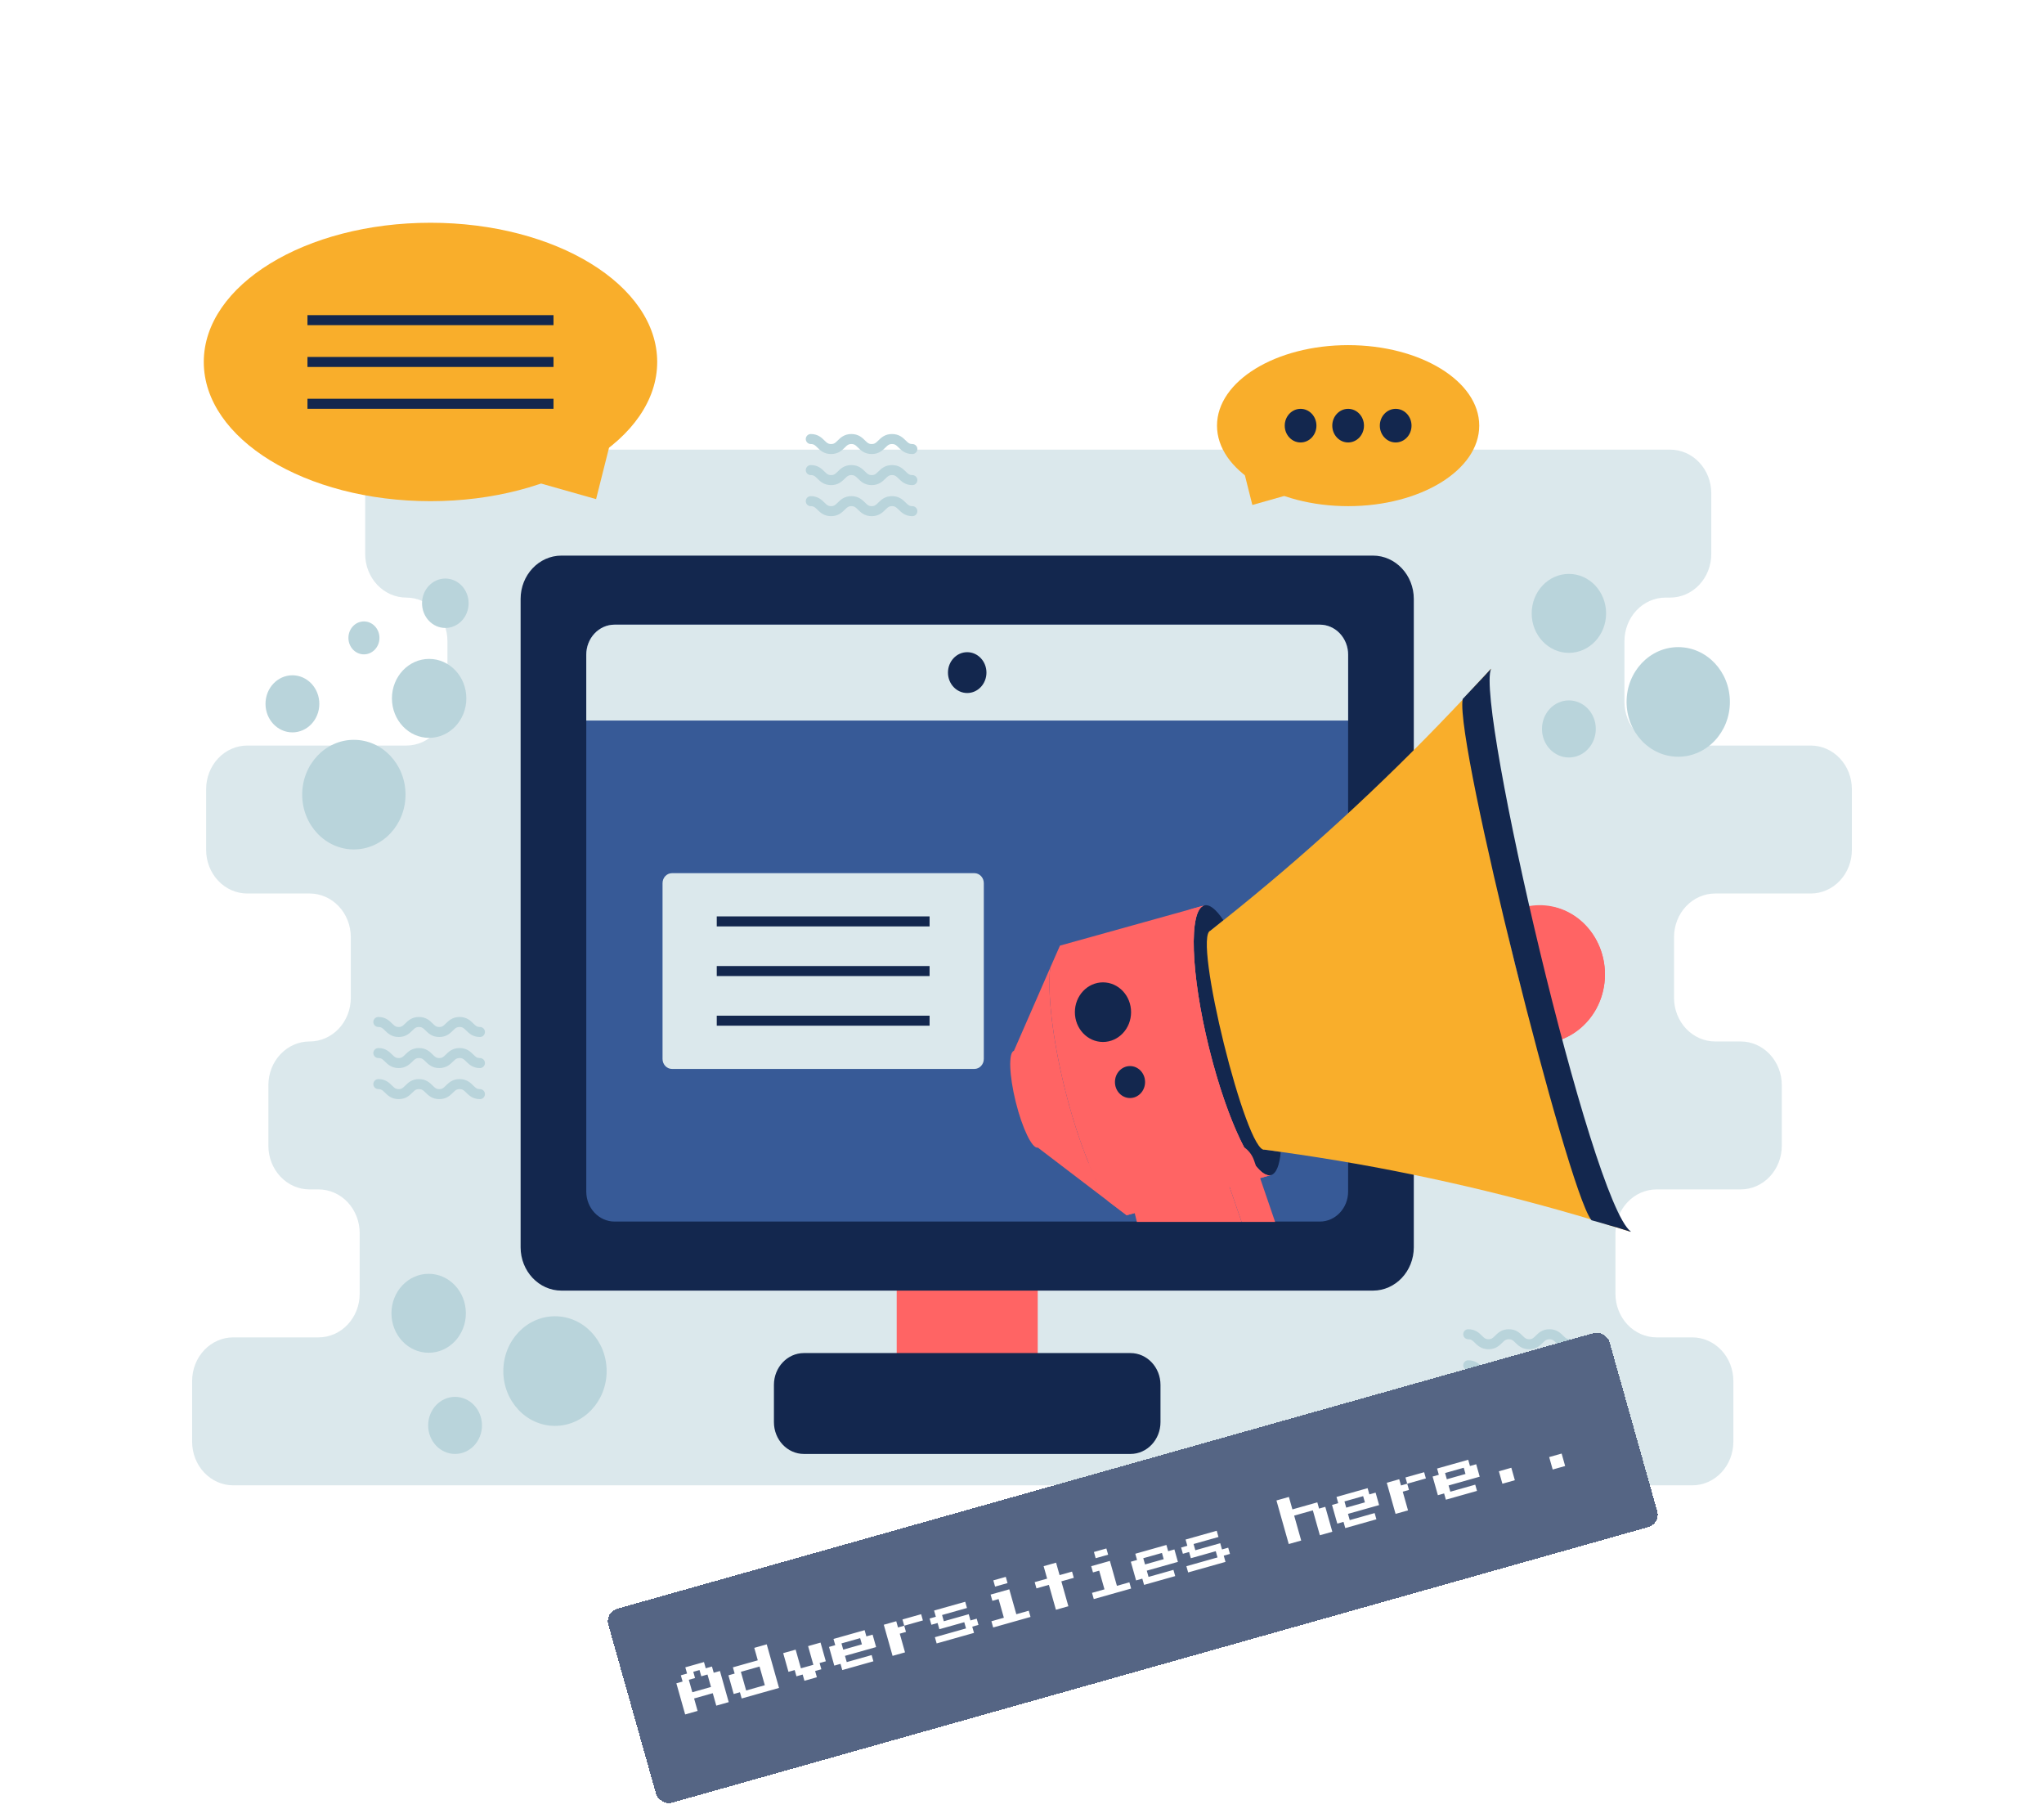 <svg width="632" height="562" viewBox="0 0 632 562" fill="none" xmlns="http://www.w3.org/2000/svg">
<path d="M572.596 262.71V243.95C572.596 240.373 571.257 236.942 568.872 234.413C566.487 231.883 563.252 230.462 559.879 230.462H514.992C513.322 230.462 511.668 230.113 510.125 229.435C508.582 228.757 507.18 227.764 505.999 226.511C504.818 225.259 503.881 223.772 503.242 222.136C502.603 220.499 502.274 218.745 502.274 216.974V198.214C502.274 194.637 503.614 191.206 505.999 188.677C508.384 186.147 511.619 184.726 514.992 184.726H516.409C518.079 184.726 519.733 184.377 521.276 183.699C522.818 183.021 524.22 182.028 525.401 180.775C526.582 179.523 527.519 178.036 528.158 176.399C528.797 174.763 529.126 173.009 529.126 171.238V152.478C529.126 148.901 527.786 145.47 525.401 142.941C523.016 140.411 519.782 138.99 516.409 138.99H125.631C122.259 138.99 119.024 140.411 116.639 142.941C114.254 145.47 112.914 148.901 112.914 152.478V171.238C112.914 174.815 114.254 178.246 116.639 180.775C119.024 183.305 122.259 184.726 125.631 184.726C127.301 184.726 128.955 185.075 130.498 185.753C132.041 186.431 133.443 187.424 134.624 188.677C135.805 189.929 136.742 191.416 137.381 193.052C138.02 194.689 138.349 196.443 138.349 198.214V216.974C138.349 220.551 137.009 223.982 134.624 226.511C132.239 229.041 129.004 230.462 125.631 230.462H76.453C74.783 230.462 73.129 230.811 71.586 231.489C70.043 232.167 68.641 233.16 67.46 234.413C66.279 235.665 65.343 237.152 64.704 238.788C64.064 240.425 63.735 242.179 63.735 243.95V262.71C63.735 266.287 65.075 269.718 67.46 272.247C69.845 274.777 73.08 276.198 76.453 276.198H95.75C99.123 276.198 102.357 277.619 104.742 280.149C107.127 282.678 108.467 286.109 108.467 289.686V308.446C108.467 312.023 107.127 315.454 104.742 317.983C102.357 320.513 99.123 321.934 95.75 321.934H95.703C92.33 321.934 89.096 323.355 86.711 325.885C84.326 328.414 82.986 331.845 82.986 335.422V354.182C82.986 357.759 84.326 361.19 86.711 363.719C89.096 366.249 92.33 367.67 95.703 367.67H98.495C100.165 367.67 101.819 368.019 103.362 368.697C104.905 369.375 106.306 370.368 107.487 371.621C108.668 372.873 109.605 374.36 110.244 375.997C110.883 377.633 111.212 379.387 111.212 381.158V399.918C111.212 403.495 109.872 406.926 107.487 409.456C105.102 411.985 101.868 413.406 98.495 413.406H72.121C68.749 413.406 65.514 414.827 63.129 417.357C60.744 419.886 59.404 423.317 59.404 426.894V445.654C59.404 447.425 59.733 449.179 60.372 450.816C61.011 452.452 61.948 453.939 63.129 455.192C64.31 456.444 65.712 457.438 67.255 458.115C68.798 458.793 70.451 459.142 72.121 459.142H523.236C526.609 459.142 529.844 457.721 532.229 455.192C534.614 452.662 535.954 449.231 535.954 445.654V426.894C535.954 423.317 534.614 419.886 532.229 417.357C529.844 414.827 526.609 413.406 523.236 413.406H512.21C508.837 413.406 505.602 411.985 503.217 409.456C500.832 406.926 499.493 403.495 499.493 399.918V381.158C499.493 377.581 500.832 374.15 503.217 371.621C505.602 369.091 508.837 367.67 512.21 367.67H538.209C541.582 367.67 544.817 366.249 547.202 363.719C549.587 361.19 550.927 357.759 550.927 354.182V335.422C550.927 331.845 549.587 328.414 547.202 325.885C544.817 323.355 541.582 321.934 538.209 321.934H530.322C526.949 321.934 523.715 320.513 521.33 317.983C518.945 315.454 517.605 312.023 517.605 308.446V289.686C517.605 286.109 518.945 282.678 521.33 280.149C523.715 277.619 526.949 276.198 530.322 276.198H559.879C561.549 276.198 563.203 275.849 564.746 275.171C566.289 274.493 567.691 273.5 568.872 272.247C570.052 270.995 570.989 269.508 571.628 267.872C572.268 266.235 572.596 264.481 572.596 262.71Z" fill="#DBE8EC"/>
<path d="M320.862 377.604H277.254V430.569H320.862V377.604Z" fill="#FF6464"/>
<path d="M424.505 171.746H173.611C166.63 171.746 160.971 177.748 160.971 185.152V385.545C160.971 392.949 166.63 398.951 173.611 398.951H424.505C431.486 398.951 437.145 392.949 437.145 385.545V185.152C437.145 177.748 431.486 171.746 424.505 171.746Z" fill="#13274E"/>
<path d="M408.089 193.093H190.025C185.193 193.093 181.276 197.247 181.276 202.371V368.325C181.276 373.45 185.193 377.604 190.025 377.604H408.089C412.92 377.604 416.837 373.45 416.837 368.325V202.371C416.837 197.247 412.92 193.093 408.089 193.093Z" fill="#375A97"/>
<path d="M349.545 418.256H248.571C243.448 418.256 239.295 422.661 239.295 428.094V439.603C239.295 445.036 243.448 449.441 248.571 449.441H349.545C354.668 449.441 358.821 445.036 358.821 439.603V428.094C358.821 422.661 354.668 418.256 349.545 418.256Z" fill="#13274E"/>
<path d="M408.089 193.093H190.025C188.876 193.093 187.738 193.333 186.677 193.799C185.615 194.265 184.651 194.949 183.839 195.81C183.026 196.672 182.382 197.695 181.942 198.821C181.503 199.946 181.276 201.153 181.276 202.371V222.731H416.837V202.371C416.837 201.153 416.61 199.946 416.171 198.821C415.731 197.695 415.087 196.672 414.274 195.81C413.462 194.949 412.498 194.265 411.436 193.799C410.375 193.333 409.237 193.093 408.089 193.093Z" fill="#DBE8EC"/>
<path d="M301.274 269.911H207.773C206.162 269.911 204.856 271.296 204.856 273.004V327.331C204.856 329.039 206.162 330.424 207.773 330.424H301.274C302.885 330.424 304.191 329.039 304.191 327.331V273.004C304.191 271.296 302.885 269.911 301.274 269.911Z" fill="#DBE8EC"/>
<path d="M221.621 284.822H287.427" stroke="#13274E" stroke-width="3.094" stroke-miterlimit="10"/>
<path d="M221.621 300.167H287.427" stroke="#13274E" stroke-width="3.094" stroke-miterlimit="10"/>
<path d="M221.621 315.512H287.427" stroke="#13274E" stroke-width="3.094" stroke-miterlimit="10"/>
<path d="M299.058 214.223C302.344 214.223 305.008 211.397 305.008 207.912C305.008 204.426 302.344 201.6 299.058 201.6C295.772 201.6 293.107 204.426 293.107 207.912C293.107 211.397 295.772 214.223 299.058 214.223Z" fill="#13274E"/>
<path d="M495.576 295.74C496.258 298.455 496.426 301.286 496.068 304.07C495.71 306.854 494.835 309.534 493.493 311.956C490.754 316.852 486.312 320.411 481.123 321.865L480.317 322.09C476.073 308.561 472.52 294.8 469.675 280.866L470.893 280.526C473.456 279.802 476.128 279.622 478.757 279.995C481.385 280.368 483.918 281.287 486.211 282.701C488.504 284.114 490.512 285.993 492.118 288.231C493.725 290.468 494.9 293.02 495.576 295.74Z" fill="#FF6464"/>
<path d="M480.731 280.476L485.358 299.172C485.721 300.639 485.519 302.2 484.798 303.509C484.076 304.819 482.894 305.771 481.51 306.157C480.808 306.353 480.151 306.697 479.577 307.168C479.003 307.639 478.524 308.228 478.168 308.899C477.813 309.57 477.588 310.31 477.507 311.075C477.427 311.84 477.491 312.615 477.698 313.352C478.55 316.324 479.42 319.25 480.318 322.09L481.124 321.865C486.313 320.411 490.756 316.853 493.494 311.957C495.084 309.079 496.014 305.846 496.209 302.517C496.404 299.189 495.859 295.858 494.617 292.794C493.375 289.73 491.471 287.019 489.059 284.879C486.647 282.739 483.794 281.231 480.731 280.476Z" fill="#FF6464"/>
<path d="M378.294 361.414C377.61 359.479 376.276 357.88 374.548 356.925C372.82 355.969 370.82 355.725 368.932 356.238L364.215 357.562L364.115 357.588L355.228 360.064C353.236 360.623 351.532 361.994 350.488 363.878C349.443 365.762 349.142 368.007 349.649 370.125L351.521 377.711H383.898L378.294 361.414Z" fill="#FF6464"/>
<path d="M391.037 355.383C392.699 355.608 394.35 355.842 396.001 356.071C395.638 360.188 394.623 362.778 392.98 363.236C388.098 364.595 379.542 347.033 373.839 323.985C368.151 300.999 367.473 281.244 372.355 279.885C373.998 279.428 376.081 281.156 378.284 284.475C376.953 285.534 375.621 286.593 374.283 287.676L391.037 355.383Z" fill="#13274E"/>
<path d="M504.1 380.731C502.221 380.169 500.001 379.405 498.143 378.925C496.072 378.191 494.026 377.604 491.921 376.968C490.487 376.506 489.014 376.069 487.527 375.64C457.476 366.905 426.895 360.367 396 356.07C394.35 355.841 392.699 355.608 391.037 355.382C385.407 356.949 368.653 289.243 374.283 287.676C375.621 286.593 376.952 285.534 378.284 284.475C403.206 264.639 426.818 243.015 448.953 219.756C450.05 218.608 451.131 217.459 452.228 216.311C453.704 214.656 455.216 213.083 456.684 211.381C458.119 209.896 459.598 208.257 461.037 206.705C455.431 219.264 458.073 256.024 468.378 297.668C473.407 317.991 488.753 369.296 504.1 380.731Z" fill="#F9AE2B"/>
<path d="M392.98 363.235L348.363 375.655L342.56 371.255C338.211 364.848 333.021 351.826 329.205 336.409C325.406 321.053 323.852 307.089 324.719 299.16L327.738 292.304L372.355 279.885C367.473 281.244 368.15 300.999 373.838 323.985C379.541 347.032 388.098 364.594 392.98 363.235Z" fill="#FF6464"/>
<path d="M394.257 377.71L389.624 364.17L392.98 363.236C391.663 363.602 390.077 362.581 388.353 360.456L387.779 358.78C387.199 357.069 386.104 355.608 384.663 354.623C380.912 347.496 376.951 336.562 373.839 323.985C368.151 300.999 367.473 281.244 372.355 279.885L369.143 280.779C367.156 281.332 365.292 282.295 363.656 283.613C362.02 284.93 360.645 286.577 359.609 288.458C358.573 290.34 357.896 292.419 357.618 294.578C357.34 296.736 357.465 298.932 357.987 301.039L363.825 324.632C365.5 331.408 364.569 338.612 361.238 344.661C357.906 350.71 352.446 355.108 346.058 356.887L336.629 359.512C337.741 362.266 338.987 364.958 340.363 367.575C336.546 360.5 332.396 349.3 329.206 336.409C325.406 321.053 323.852 307.09 324.72 299.16L313.501 324.835C311.8 325.309 312.011 332.333 314.062 340.624C316.11 348.899 319.199 355.21 320.9 354.737L342.56 371.255L348.363 375.655L380.148 366.808L383.897 377.71H394.257ZM340.442 367.719C340.641 368.09 340.84 368.449 341.038 368.795C340.84 368.45 340.641 368.087 340.442 367.719Z" fill="#FF6464"/>
<path d="M504.238 380.693L504.192 380.777L504.102 380.731C502.223 380.169 500.003 379.405 498.145 378.925C496.11 378.335 494.141 377.727 492.126 377.202C492.033 377.162 492.013 377.079 491.923 376.967C484.457 367.028 450.067 230.153 452.231 216.311C452.21 216.228 452.273 216.145 452.256 216.079C453.752 214.506 455.186 212.951 456.686 211.381C458.121 209.896 459.6 208.257 461.039 206.705C456.171 217.522 491.883 371.427 504.238 380.693Z" fill="#13274E"/>
<path d="M341.039 322.09C345.836 322.09 349.726 317.965 349.726 312.876C349.726 307.788 345.836 303.663 341.039 303.663C336.241 303.663 332.352 307.788 332.352 312.876C332.352 317.965 336.241 322.09 341.039 322.09Z" fill="#13274E"/>
<path d="M349.396 339.42C351.968 339.42 354.054 337.208 354.054 334.48C354.054 331.752 351.968 329.541 349.396 329.541C346.824 329.541 344.739 331.752 344.739 334.48C344.739 337.208 346.824 339.42 349.396 339.42Z" fill="#13274E"/>
<path d="M133.106 154.92C171.82 154.92 203.204 135.654 203.204 111.889C203.204 88.123 171.82 68.857 133.106 68.857C94.391 68.857 63.007 88.123 63.007 111.889C63.007 135.654 94.391 154.92 133.106 154.92Z" fill="#F9AE2B"/>
<path d="M188.944 135.87L171.578 130.954L166.943 149.372L184.308 154.288L188.944 135.87Z" fill="#F9AE2B"/>
<path d="M95.068 98.963H171.142" stroke="#13274E" stroke-width="3.094" stroke-miterlimit="10"/>
<path d="M95.068 111.889H171.142" stroke="#13274E" stroke-width="3.094" stroke-miterlimit="10"/>
<path d="M95.068 124.815H171.142" stroke="#13274E" stroke-width="3.094" stroke-miterlimit="10"/>
<path d="M416.838 156.461C439.228 156.461 457.378 145.319 457.378 131.574C457.378 117.83 439.228 106.688 416.838 106.688C394.448 106.688 376.297 117.83 376.297 131.574C376.297 145.319 394.448 156.461 416.838 156.461Z" fill="#F9AE2B"/>
<path d="M387.225 156.096L397.269 153.252L394.588 142.6L384.545 145.444L387.225 156.096Z" fill="#F9AE2B"/>
<path d="M402.138 136.772C404.844 136.772 407.038 134.445 407.038 131.574C407.038 128.704 404.844 126.377 402.138 126.377C399.431 126.377 397.237 128.704 397.237 131.574C397.237 134.445 399.431 136.772 402.138 136.772Z" fill="#13274E"/>
<path d="M416.838 136.772C419.544 136.772 421.738 134.445 421.738 131.574C421.738 128.704 419.544 126.377 416.838 126.377C414.131 126.377 411.938 128.704 411.938 131.574C411.938 134.445 414.131 136.772 416.838 136.772Z" fill="#13274E"/>
<path d="M431.54 136.772C434.247 136.772 436.44 134.445 436.44 131.574C436.44 128.704 434.247 126.377 431.54 126.377C428.834 126.377 426.64 128.704 426.64 131.574C426.64 134.445 428.834 136.772 431.54 136.772Z" fill="#13274E"/>
<path d="M453.971 412.434C457.11 412.434 457.11 415.528 460.25 415.528C463.388 415.528 463.388 412.434 466.526 412.434C469.667 412.434 469.667 415.528 472.808 415.528C475.95 415.528 475.95 412.434 479.093 412.434C482.236 412.434 482.236 415.528 485.379 415.528" stroke="#B9D4DB" stroke-width="3.094" stroke-miterlimit="10" stroke-linecap="round"/>
<path d="M453.971 422.036C457.11 422.036 457.11 425.129 460.25 425.129C463.388 425.129 463.388 422.036 466.526 422.036C469.667 422.036 469.667 425.129 472.808 425.129C475.95 425.129 475.95 422.036 479.093 422.036C482.236 422.036 482.236 425.129 485.379 425.129" stroke="#B9D4DB" stroke-width="3.094" stroke-miterlimit="10" stroke-linecap="round"/>
<path d="M453.971 431.637C457.11 431.637 457.11 434.731 460.25 434.731C463.388 434.731 463.388 431.637 466.526 431.637C469.667 431.637 469.667 434.731 472.808 434.731C475.95 434.731 475.95 431.637 479.093 431.637C482.236 431.637 482.236 434.731 485.379 434.731" stroke="#B9D4DB" stroke-width="3.094" stroke-miterlimit="10" stroke-linecap="round"/>
<path d="M116.985 315.912C120.125 315.912 120.125 319.006 123.265 319.006C126.403 319.006 126.403 315.912 129.541 315.912C132.681 315.912 132.681 319.006 135.822 319.006C138.965 319.006 138.965 315.912 142.108 315.912C145.251 315.912 145.251 319.006 148.394 319.006" stroke="#B9D4DB" stroke-width="3.094" stroke-miterlimit="10" stroke-linecap="round"/>
<path d="M116.985 325.514C120.125 325.514 120.125 328.607 123.265 328.607C126.403 328.607 126.403 325.514 129.541 325.514C132.681 325.514 132.681 328.607 135.822 328.607C138.965 328.607 138.965 325.514 142.108 325.514C145.251 325.514 145.251 328.607 148.394 328.607" stroke="#B9D4DB" stroke-width="3.094" stroke-miterlimit="10" stroke-linecap="round"/>
<path d="M116.985 335.115C120.125 335.115 120.125 338.208 123.265 338.208C126.403 338.208 126.403 335.115 129.541 335.115C132.681 335.115 132.681 338.208 135.822 338.208C138.965 338.208 138.965 335.115 142.108 335.115C145.251 335.115 145.251 338.208 148.394 338.208" stroke="#B9D4DB" stroke-width="3.094" stroke-miterlimit="10" stroke-linecap="round"/>
<path d="M250.691 135.711C253.831 135.711 253.831 138.805 256.971 138.805C260.109 138.805 260.109 135.711 263.247 135.711C266.387 135.711 266.387 138.805 269.528 138.805C272.671 138.805 272.671 135.711 275.814 135.711C278.957 135.711 278.957 138.805 282.1 138.805" stroke="#B9D4DB" stroke-width="3.094" stroke-miterlimit="10" stroke-linecap="round"/>
<path d="M250.691 145.312C253.831 145.312 253.831 148.406 256.971 148.406C260.109 148.406 260.109 145.312 263.247 145.312C266.387 145.312 266.387 148.406 269.528 148.406C272.671 148.406 272.671 145.312 275.814 145.312C278.957 145.312 278.957 148.406 282.1 148.406" stroke="#B9D4DB" stroke-width="3.094" stroke-miterlimit="10" stroke-linecap="round"/>
<path d="M250.691 154.914C253.831 154.914 253.831 158.008 256.971 158.008C260.109 158.008 260.109 154.914 263.247 154.914C266.387 154.914 266.387 158.008 269.528 158.008C272.671 158.008 272.671 154.914 275.814 154.914C278.957 154.914 278.957 158.008 282.1 158.008" stroke="#B9D4DB" stroke-width="3.094" stroke-miterlimit="10" stroke-linecap="round"/>
<path d="M109.412 262.574C118.233 262.574 125.385 254.989 125.385 245.633C125.385 236.276 118.233 228.691 109.412 228.691C100.59 228.691 93.439 236.276 93.439 245.633C93.439 254.989 100.59 262.574 109.412 262.574Z" fill="#B9D4DB"/>
<path d="M90.414 226.392C95.009 226.392 98.734 222.441 98.734 217.567C98.734 212.694 95.009 208.743 90.414 208.743C85.819 208.743 82.094 212.694 82.094 217.567C82.094 222.441 85.819 226.392 90.414 226.392Z" fill="#B9D4DB"/>
<path d="M137.693 194.113C141.67 194.113 144.894 190.693 144.894 186.475C144.894 182.257 141.67 178.838 137.693 178.838C133.716 178.838 130.492 182.257 130.492 186.475C130.492 190.693 133.716 194.113 137.693 194.113Z" fill="#B9D4DB"/>
<path d="M112.528 202.274C115.178 202.274 117.327 199.995 117.327 197.183C117.327 194.372 115.178 192.093 112.528 192.093C109.877 192.093 107.729 194.372 107.729 197.183C107.729 199.995 109.877 202.274 112.528 202.274Z" fill="#B9D4DB"/>
<path d="M132.689 228.085C139.043 228.085 144.193 222.622 144.193 215.883C144.193 209.143 139.043 203.68 132.689 203.68C126.335 203.68 121.184 209.143 121.184 215.883C121.184 222.622 126.335 228.085 132.689 228.085Z" fill="#B9D4DB"/>
<path d="M518.906 233.92C527.727 233.92 534.879 226.335 534.879 216.979C534.879 207.622 527.727 200.037 518.906 200.037C510.084 200.037 502.933 207.622 502.933 216.979C502.933 226.335 510.084 233.92 518.906 233.92Z" fill="#B9D4DB"/>
<path d="M485.097 234.152C489.692 234.152 493.418 230.201 493.418 225.328C493.418 220.454 489.692 216.503 485.097 216.503C480.502 216.503 476.777 220.454 476.777 225.328C476.777 230.201 480.502 234.152 485.097 234.152Z" fill="#B9D4DB"/>
<path d="M485.097 201.809C491.451 201.809 496.602 196.345 496.602 189.606C496.602 182.867 491.451 177.404 485.097 177.404C478.743 177.404 473.592 182.867 473.592 189.606C473.592 196.345 478.743 201.809 485.097 201.809Z" fill="#B9D4DB"/>
<path d="M171.599 440.763C180.421 440.763 187.572 433.178 187.572 423.822C187.572 414.465 180.421 406.88 171.599 406.88C162.777 406.88 155.626 414.465 155.626 423.822C155.626 433.178 162.777 440.763 171.599 440.763Z" fill="#B9D4DB"/>
<path d="M140.707 449.439C145.302 449.439 149.027 445.489 149.027 440.615C149.027 435.741 145.302 431.791 140.707 431.791C136.112 431.791 132.387 435.741 132.387 440.615C132.387 445.489 136.112 449.439 140.707 449.439Z" fill="#B9D4DB"/>
<path d="M132.542 418.161C138.896 418.161 144.047 412.698 144.047 405.959C144.047 399.22 138.896 393.757 132.542 393.757C126.188 393.757 121.037 399.22 121.037 405.959C121.037 412.698 126.188 418.161 132.542 418.161Z" fill="#B9D4DB"/>
<g filter="url(#filter0_d_6157_12477)">
<rect x="187" y="494.369" width="321.666" height="62.306" rx="4" transform="rotate(-15.76 187 494.369)" fill="#556584" shape-rendering="crispEdges"/>
<path d="M211.848 525.961L209.131 516.336L211.056 515.793L210.513 513.868L212.438 513.325L211.895 511.4L217.669 509.771L218.212 511.695L220.137 511.152L220.68 513.077L222.605 512.534L225.321 522.158L221.472 523.244L220.385 519.395L214.611 521.024L215.697 524.874L211.848 525.961ZM214.067 519.1L219.842 517.47L218.755 513.62L216.831 514.164L216.287 512.239L214.363 512.782L214.906 514.707L212.981 515.25L214.067 519.1ZM229.325 521.028L228.782 519.103L226.857 519.646L225.227 513.872L227.152 513.329L226.609 511.404L234.308 509.231L233.221 505.381L237.071 504.295L240.874 517.769L229.325 521.028ZM230.706 518.56L236.481 516.93L234.851 511.156L229.077 512.786L230.706 518.56ZM248.727 515.552L248.184 513.627L246.259 514.171L245.716 512.246L243.791 512.789L242.161 507.015L246.011 505.928L247.64 511.703L251.49 510.616L249.86 504.842L253.71 503.755L255.34 509.53L253.415 510.073L253.958 511.998L252.033 512.541L252.577 514.466L248.727 515.552ZM260.43 512.249L259.887 510.325L257.962 510.868L256.332 505.093L258.257 504.55L257.714 502.625L267.338 499.909L267.881 501.834L269.806 501.291L270.892 505.14L261.268 507.857L261.811 509.781L269.511 507.609L270.054 509.533L260.43 512.249ZM260.725 505.932L266.499 504.302L265.956 502.377L260.182 504.007L260.725 505.932ZM277.659 499.074L279.584 498.531L280.127 500.456L278.202 500.999L279.832 506.774L275.982 507.86L273.266 498.236L277.116 497.15L277.659 499.074ZM284.815 494.977L285.358 496.902L279.584 498.531L279.041 496.606L284.815 494.977ZM289.61 504.014L289.067 502.089L298.691 499.373L298.148 497.448L290.448 499.621L289.905 497.696L287.98 498.24L287.437 496.315L289.362 495.772L288.819 493.847L298.443 491.131L298.986 493.056L291.287 495.228L291.83 497.153L299.529 494.98L300.072 496.905L301.997 496.362L302.54 498.287L300.616 498.83L301.159 500.755L289.61 504.014ZM307.678 486.446L307.134 484.522L310.984 483.435L311.527 485.36L307.678 486.446ZM307.087 499.082L306.544 497.157L310.394 496.07L308.764 490.296L306.839 490.839L306.296 488.914L312.07 487.285L314.243 494.984L318.093 493.897L318.636 495.822L307.087 499.082ZM326.489 493.606L324.316 485.907L320.467 486.993L319.924 485.068L323.773 483.982L322.687 480.132L326.536 479.046L327.623 482.895L331.472 481.809L332.016 483.734L328.166 484.82L330.339 492.519L326.489 493.606ZM338.782 477.668L338.239 475.743L342.089 474.657L342.632 476.581L338.782 477.668ZM338.192 490.303L337.649 488.378L341.499 487.292L339.869 481.517L337.944 482.061L337.401 480.136L343.175 478.506L345.348 486.205L349.198 485.119L349.741 487.044L338.192 490.303ZM353.745 485.914L353.201 483.989L351.277 484.532L349.647 478.758L351.572 478.215L351.029 476.29L360.653 473.574L361.196 475.498L363.121 474.955L364.207 478.805L354.583 481.521L355.126 483.446L362.826 481.273L363.369 483.198L353.745 485.914ZM354.04 479.596L359.814 477.966L359.271 476.042L353.497 477.671L354.04 479.596ZM367.372 482.068L366.829 480.143L376.453 477.427L375.91 475.502L368.211 477.675L367.668 475.75L365.743 476.293L365.199 474.369L367.124 473.825L366.581 471.901L376.205 469.184L376.748 471.109L369.049 473.282L369.592 475.207L377.292 473.034L377.835 474.959L379.76 474.416L380.303 476.34L378.378 476.884L378.921 478.808L367.372 482.068ZM398.477 473.289L394.675 459.816L398.524 458.729L399.611 462.579L407.31 460.406L407.853 462.331L409.778 461.787L411.951 469.487L408.101 470.573L405.929 462.874L400.154 464.504L402.327 472.203L398.477 473.289ZM415.955 468.357L415.411 466.432L413.487 466.975L411.857 461.201L413.782 460.658L413.239 458.733L422.863 456.017L423.406 457.941L425.331 457.398L426.417 461.248L416.793 463.964L417.336 465.889L425.036 463.716L425.579 465.641L415.955 468.357ZM416.25 462.039L422.024 460.409L421.481 458.485L415.707 460.114L416.25 462.039ZM433.184 455.182L435.109 454.639L435.652 456.563L433.727 457.107L435.357 462.881L431.507 463.967L428.791 454.343L432.641 453.257L433.184 455.182ZM440.34 451.084L440.883 453.009L435.109 454.639L434.565 452.714L440.34 451.084ZM447.06 459.578L446.516 457.653L444.592 458.197L442.962 452.422L444.887 451.879L444.344 449.954L453.968 447.238L454.511 449.163L456.436 448.62L457.522 452.469L447.898 455.185L448.441 457.11L456.14 454.937L456.684 456.862L447.06 459.578ZM447.355 453.261L453.129 451.631L452.586 449.706L446.812 451.336L447.355 453.261ZM464.537 454.646L463.45 450.796L467.3 449.71L468.387 453.559L464.537 454.646ZM480.089 450.256L479.003 446.407L482.853 445.32L483.939 449.17L480.089 450.256Z" fill="white"/>
</g>
<defs>
<filter id="filter0_d_6157_12477" x="183" y="407" width="334.497" height="155.333" filterUnits="userSpaceOnUse" color-interpolation-filters="sRGB">
<feFlood flood-opacity="0" result="BackgroundImageFix"/>
<feColorMatrix in="SourceAlpha" type="matrix" values="0 0 0 0 0 0 0 0 0 0 0 0 0 0 0 0 0 0 127 0" result="hardAlpha"/>
<feOffset dy="4"/>
<feGaussianBlur stdDeviation="2"/>
<feComposite in2="hardAlpha" operator="out"/>
<feColorMatrix type="matrix" values="0 0 0 0 0 0 0 0 0 0 0 0 0 0 0 0 0 0 0.25 0"/>
<feBlend mode="normal" in2="BackgroundImageFix" result="effect1_dropShadow_6157_12477"/>
<feBlend mode="normal" in="SourceGraphic" in2="effect1_dropShadow_6157_12477" result="shape"/>
</filter>
</defs>
</svg>
